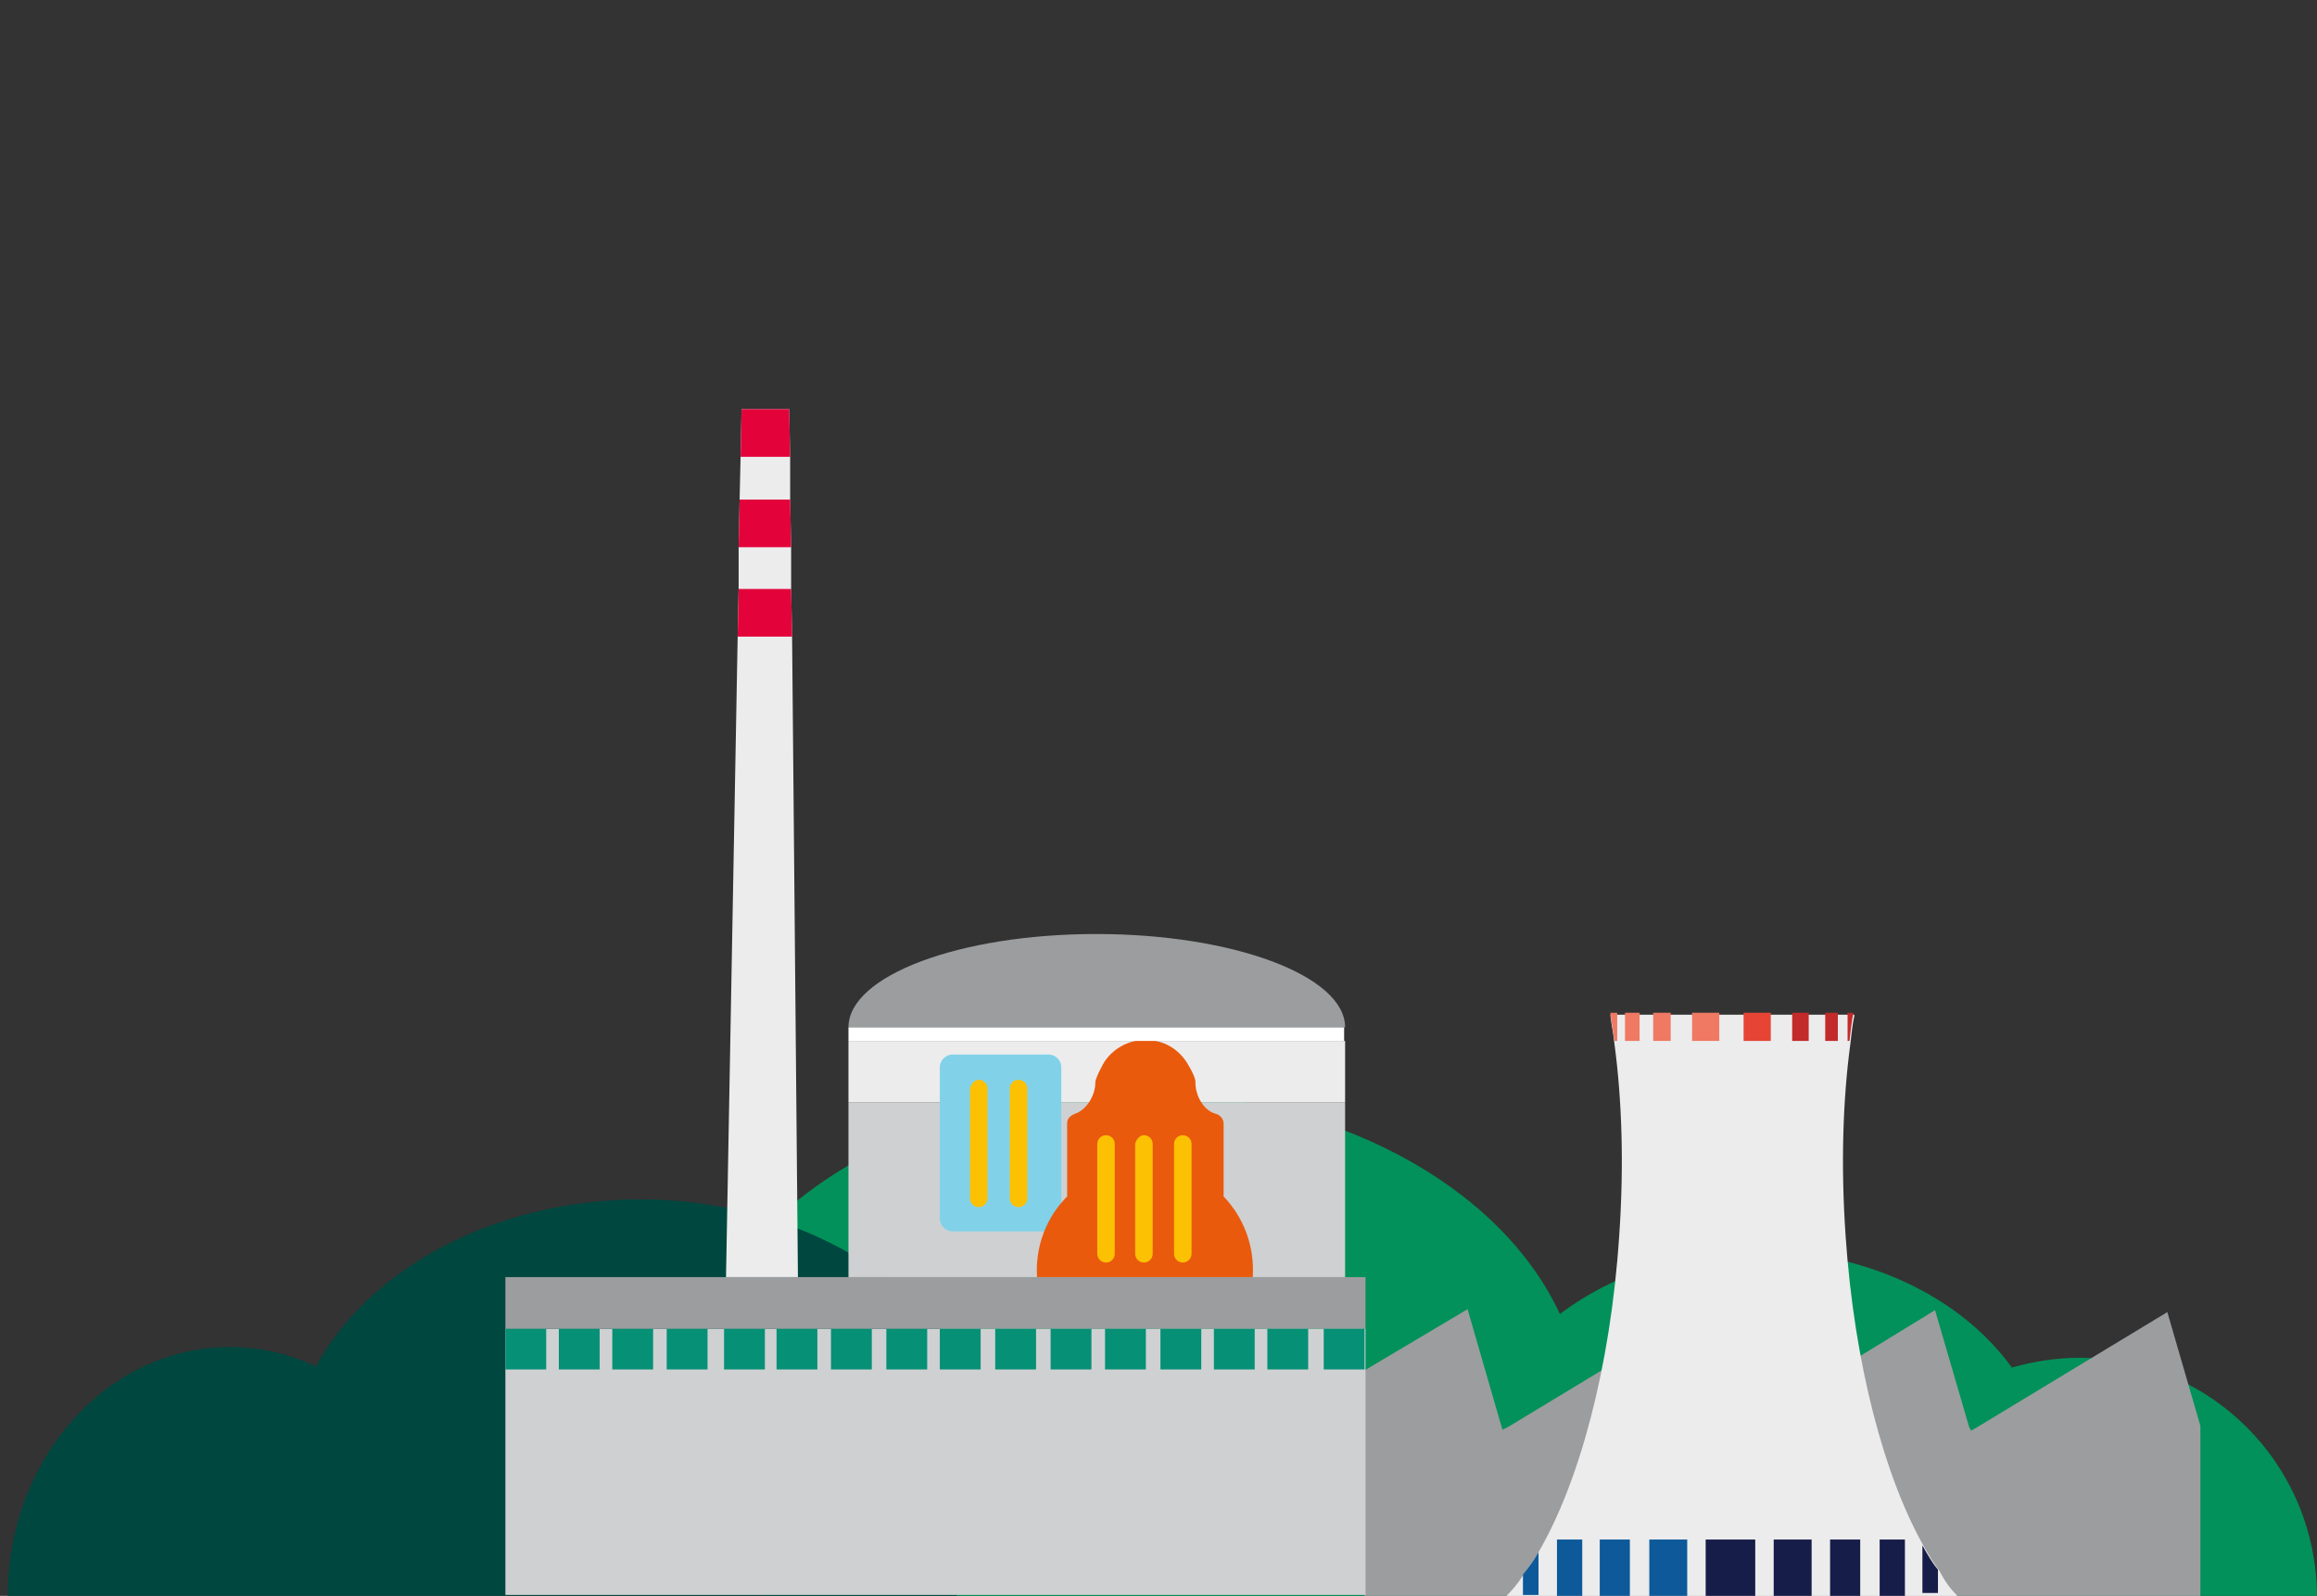<?xml version="1.0" encoding="utf-8"?>
<!-- Generator: Adobe Illustrator 27.3.1, SVG Export Plug-In . SVG Version: 6.00 Build 0)  -->
<svg version="1.1" id="Calque_1" xmlns="http://www.w3.org/2000/svg" xmlns:xlink="http://www.w3.org/1999/xlink" x="0px" y="0px"
	 viewBox="0 0 238.4 164.2" style="enable-background:new 0 0 238.4 164.2;" xml:space="preserve">
<rect x="0" y="0" width="238.4" height="164.2" fill="#333333" stroke="none"/>
<style type="text/css">
	.st0{fill:#02915A;}
	.st1{fill:#00473F;}
	.st2{fill:#9C9D9F;}
	.st3{fill:#CFD0D2;}
	.st4{fill:#069076;}
	.st5{fill:#ECECED;}
	.st6{fill:#81D2E9;}
	.st7{fill:#FDC103;}
	.st8{fill:#E95A0D;}
	.st9{fill:#EF7963;}
	.st10{fill:#E64434;}
	.st11{fill:#C22B29;}
	.st12{fill:#0D5999;}
	.st13{fill:#171D49;}
	.st14{fill:#E3023A;}
	.st15{fill:#FFFFFF;}
</style>
<path class="st0" d="M238.4,164.2H78.5c-5.1-5.3-8.1-11.8-8.1-18.7c0-18.3,20.7-33.1,46.2-33.1c20.5,0,37.8,9.6,43.9,22.8
	c5.4-4.1,12.6-6.5,20.5-6.5c11.1,0,20.8,4.8,26,12c2.2-0.6,4.5-1,6.9-1C227.4,139.7,238.3,150.6,238.4,164.2L238.4,164.2z"/>
<path class="st1" d="M102.2,151.6c0,4.5-1.4,8.8-3.8,12.6H0.8c0-14.1,10.2-25.6,22.8-25.6c3.2,0,6.2,0.7,8.9,2
	c5.5-10.1,18.4-17.2,33.5-17.2C85.9,123.5,102.2,136.1,102.2,151.6L102.2,151.6z"/>
<polygon class="st2" points="226.4,146.7 226.4,164.2 140.4,164.2 140.4,141 151,134.7 154.5,146.8 154.6,147.1 155.2,146.8 
	175.2,134.7 178.7,146.8 178.8,147.1 179.5,146.8 199.1,134.8 202.6,146.8 202.8,147.2 203.5,146.8 223,135 "/>
<path class="st2" d="M138.4,105.7H87.3c0-5.3,11.4-9.6,25.5-9.6S138.4,100.4,138.4,105.7z"/>
<rect x="52" y="136.7" class="st3" width="88.5" height="27.4"/>
<rect x="52" y="136.7" class="st4" width="4.2" height="4.2"/>
<rect x="136.2" y="136.7" class="st4" width="4.2" height="4.2"/>
<rect x="130.4" y="136.7" class="st4" width="4.2" height="4.2"/>
<rect x="57.5" y="136.7" class="st4" width="4.2" height="4.2"/>
<rect x="63" y="136.7" class="st4" width="4.2" height="4.2"/>
<rect x="68.6" y="136.7" class="st4" width="4.2" height="4.2"/>
<rect x="74.5" y="136.7" class="st4" width="4.2" height="4.2"/>
<rect x="79.9" y="136.7" class="st4" width="4.2" height="4.2"/>
<rect x="85.5" y="136.7" class="st4" width="4.2" height="4.2"/>
<rect x="91.2" y="136.7" class="st4" width="4.2" height="4.2"/>
<rect x="96.7" y="136.7" class="st4" width="4.2" height="4.2"/>
<rect x="102.4" y="136.7" class="st4" width="4.2" height="4.2"/>
<rect x="108.1" y="136.7" class="st4" width="4.2" height="4.2"/>
<rect x="113.7" y="136.7" class="st4" width="4.2" height="4.2"/>
<rect x="124.9" y="136.7" class="st4" width="4.2" height="4.2"/>
<rect x="119.4" y="136.7" class="st4" width="4.2" height="4.2"/>
<rect x="52" y="131.4" class="st2" width="88.5" height="5.3"/>
<rect x="87.3" y="107.1" class="st5" width="51.1" height="6.3"/>
<rect x="87.3" y="113.4" class="st3" width="51.1" height="18"/>
<path class="st6" d="M98,108.5h9.9c0.7,0,1.3,0.6,1.3,1.3v15.6c0,0.7-0.6,1.3-1.3,1.3H98c-0.7,0-1.3-0.6-1.3-1.3v-15.6
	C96.7,109.1,97.3,108.5,98,108.5z"/>
<path class="st7" d="M100.7,111.1L100.7,111.1c0.5,0,0.9,0.4,0.9,0.9v11.3c0,0.5-0.4,0.9-0.9,0.9l0,0c-0.5,0-0.9-0.4-0.9-0.9V112
	C99.9,111.5,100.3,111.1,100.7,111.1z"/>
<path class="st7" d="M104.8,111.1L104.8,111.1c0.5,0,0.9,0.4,0.9,0.9v11.3c0,0.5-0.4,0.9-0.9,0.9l0,0c-0.5,0-0.9-0.4-0.9-0.9V112
	C103.9,111.5,104.3,111.1,104.8,111.1z"/>
<path class="st8" d="M128.9,131.4h-22.2c-0.2-3.2,1-6.2,3.1-8.3v-7.5c0-0.5,0.3-0.8,0.8-1c1.2-0.4,2.1-1.9,2.1-3.2v-0.1
	c0.1-0.6,0.9-2,0.9-2c0.9-1.4,2.5-2.3,4.2-2.3h0.1c1.8,0,3.3,0.9,4.2,2.3c0,0,0.9,1.4,0.9,2v0.1c0,1.4,0.9,2.9,2.1,3.2
	c0.4,0.1,0.8,0.5,0.8,1v7.5C127.9,125.2,129.1,128.1,128.9,131.4z"/>
<path class="st7" d="M113.8,116.8L113.8,116.8c0.5,0,0.9,0.4,0.9,0.9v11.3c0,0.5-0.4,0.9-0.9,0.9l0,0c-0.5,0-0.9-0.4-0.9-0.9v-11.3
	C112.9,117.2,113.3,116.8,113.8,116.8z"/>
<path class="st7" d="M117.7,116.8L117.7,116.8c0.5,0,0.9,0.4,0.9,0.9v11.3c0,0.5-0.4,0.9-0.9,0.9l0,0c-0.5,0-0.9-0.4-0.9-0.9v-11.3
	C116.9,117.2,117.3,116.8,117.7,116.8z"/>
<path class="st7" d="M121.7,116.8L121.7,116.8c0.5,0,0.9,0.4,0.9,0.9v11.3c0,0.5-0.4,0.9-0.9,0.9l0,0c-0.5,0-0.9-0.4-0.9-0.9v-11.3
	C120.8,117.2,121.2,116.8,121.7,116.8z"/>
<path class="st5" d="M201.4,164.2H155c0.6-0.6,1.2-1.3,1.7-2.1c0.5-0.7,1.1-1.5,1.6-2.4c4.2-7.2,7.4-19,8.3-32.5
	c0.5-7.2,0.3-14-0.5-19.9c-0.1-1-0.3-1.9-0.4-2.8c0,0,0-0.1,0-0.1h25.1c0,0,0,0.1,0,0.1c-0.2,0.9-0.3,1.9-0.4,2.8
	c-0.8,5.9-1,12.7-0.5,19.9c0.9,13.2,4,24.8,8.1,32c0.5,0.9,1,1.7,1.6,2.5C200.1,162.7,200.7,163.5,201.4,164.2L201.4,164.2z"/>
<rect x="167.2" y="104.2" class="st9" width="1.5" height="2.9"/>
<rect x="170.1" y="104.2" class="st9" width="1.8" height="2.9"/>
<rect x="174.1" y="104.2" class="st9" width="2.8" height="2.9"/>
<rect x="179.4" y="104.2" class="st10" width="2.8" height="2.9"/>
<rect x="184.4" y="104.2" class="st11" width="1.7" height="2.9"/>
<rect x="187.8" y="104.2" class="st11" width="1.3" height="2.9"/>
<path class="st11" d="M190.7,104.2L190.7,104.2c-0.2,1-0.3,2-0.4,2.9h-0.2v-2.9L190.7,104.2L190.7,104.2z"/>
<path class="st9" d="M166.4,104.2v2.9h-0.3c-0.1-1-0.3-1.9-0.4-2.8v-0.1H166.4L166.4,104.2z"/>
<rect x="169.7" y="158.4" class="st12" width="3.9" height="5.8"/>
<rect x="175.5" y="158.4" class="st13" width="5.1" height="5.8"/>
<rect x="182.5" y="158.4" class="st13" width="3.9" height="5.8"/>
<rect x="188.3" y="158.4" class="st13" width="3.1" height="5.8"/>
<rect x="164.6" y="158.4" class="st12" width="3.1" height="5.8"/>
<rect x="193.4" y="158.4" class="st13" width="2.6" height="5.8"/>
<rect x="160.2" y="158.4" class="st12" width="2.6" height="5.8"/>
<path class="st13" d="M199.4,161.5v2.4h-1.6v-4.9C198.3,159.9,198.8,160.8,199.4,161.5z"/>
<path class="st12" d="M158.3,159.7v4.4h-1.6v-2.1C157.2,161.4,157.8,160.6,158.3,159.7L158.3,159.7z"/>
<polygon class="st5" points="82.1,131.4 74.7,131.4 75.9,65.5 76,60.6 76,56.3 76.1,51.4 76.2,47 76.3,42.1 81.2,42.1 81.3,47 
	81.3,51.4 81.4,56.3 81.4,60.6 81.5,65.5 "/>
<polygon class="st14" points="81.3,47 76.2,47 76.3,42.1 81.2,42.1 "/>
<polygon class="st14" points="81.4,56.3 76,56.3 76.1,51.4 81.3,51.4 "/>
<polygon class="st14" points="81.5,65.5 75.9,65.5 76,60.6 81.4,60.6 "/>
<rect x="87.3" y="105.7" class="st15" width="51" height="1.4"/>
</svg>
